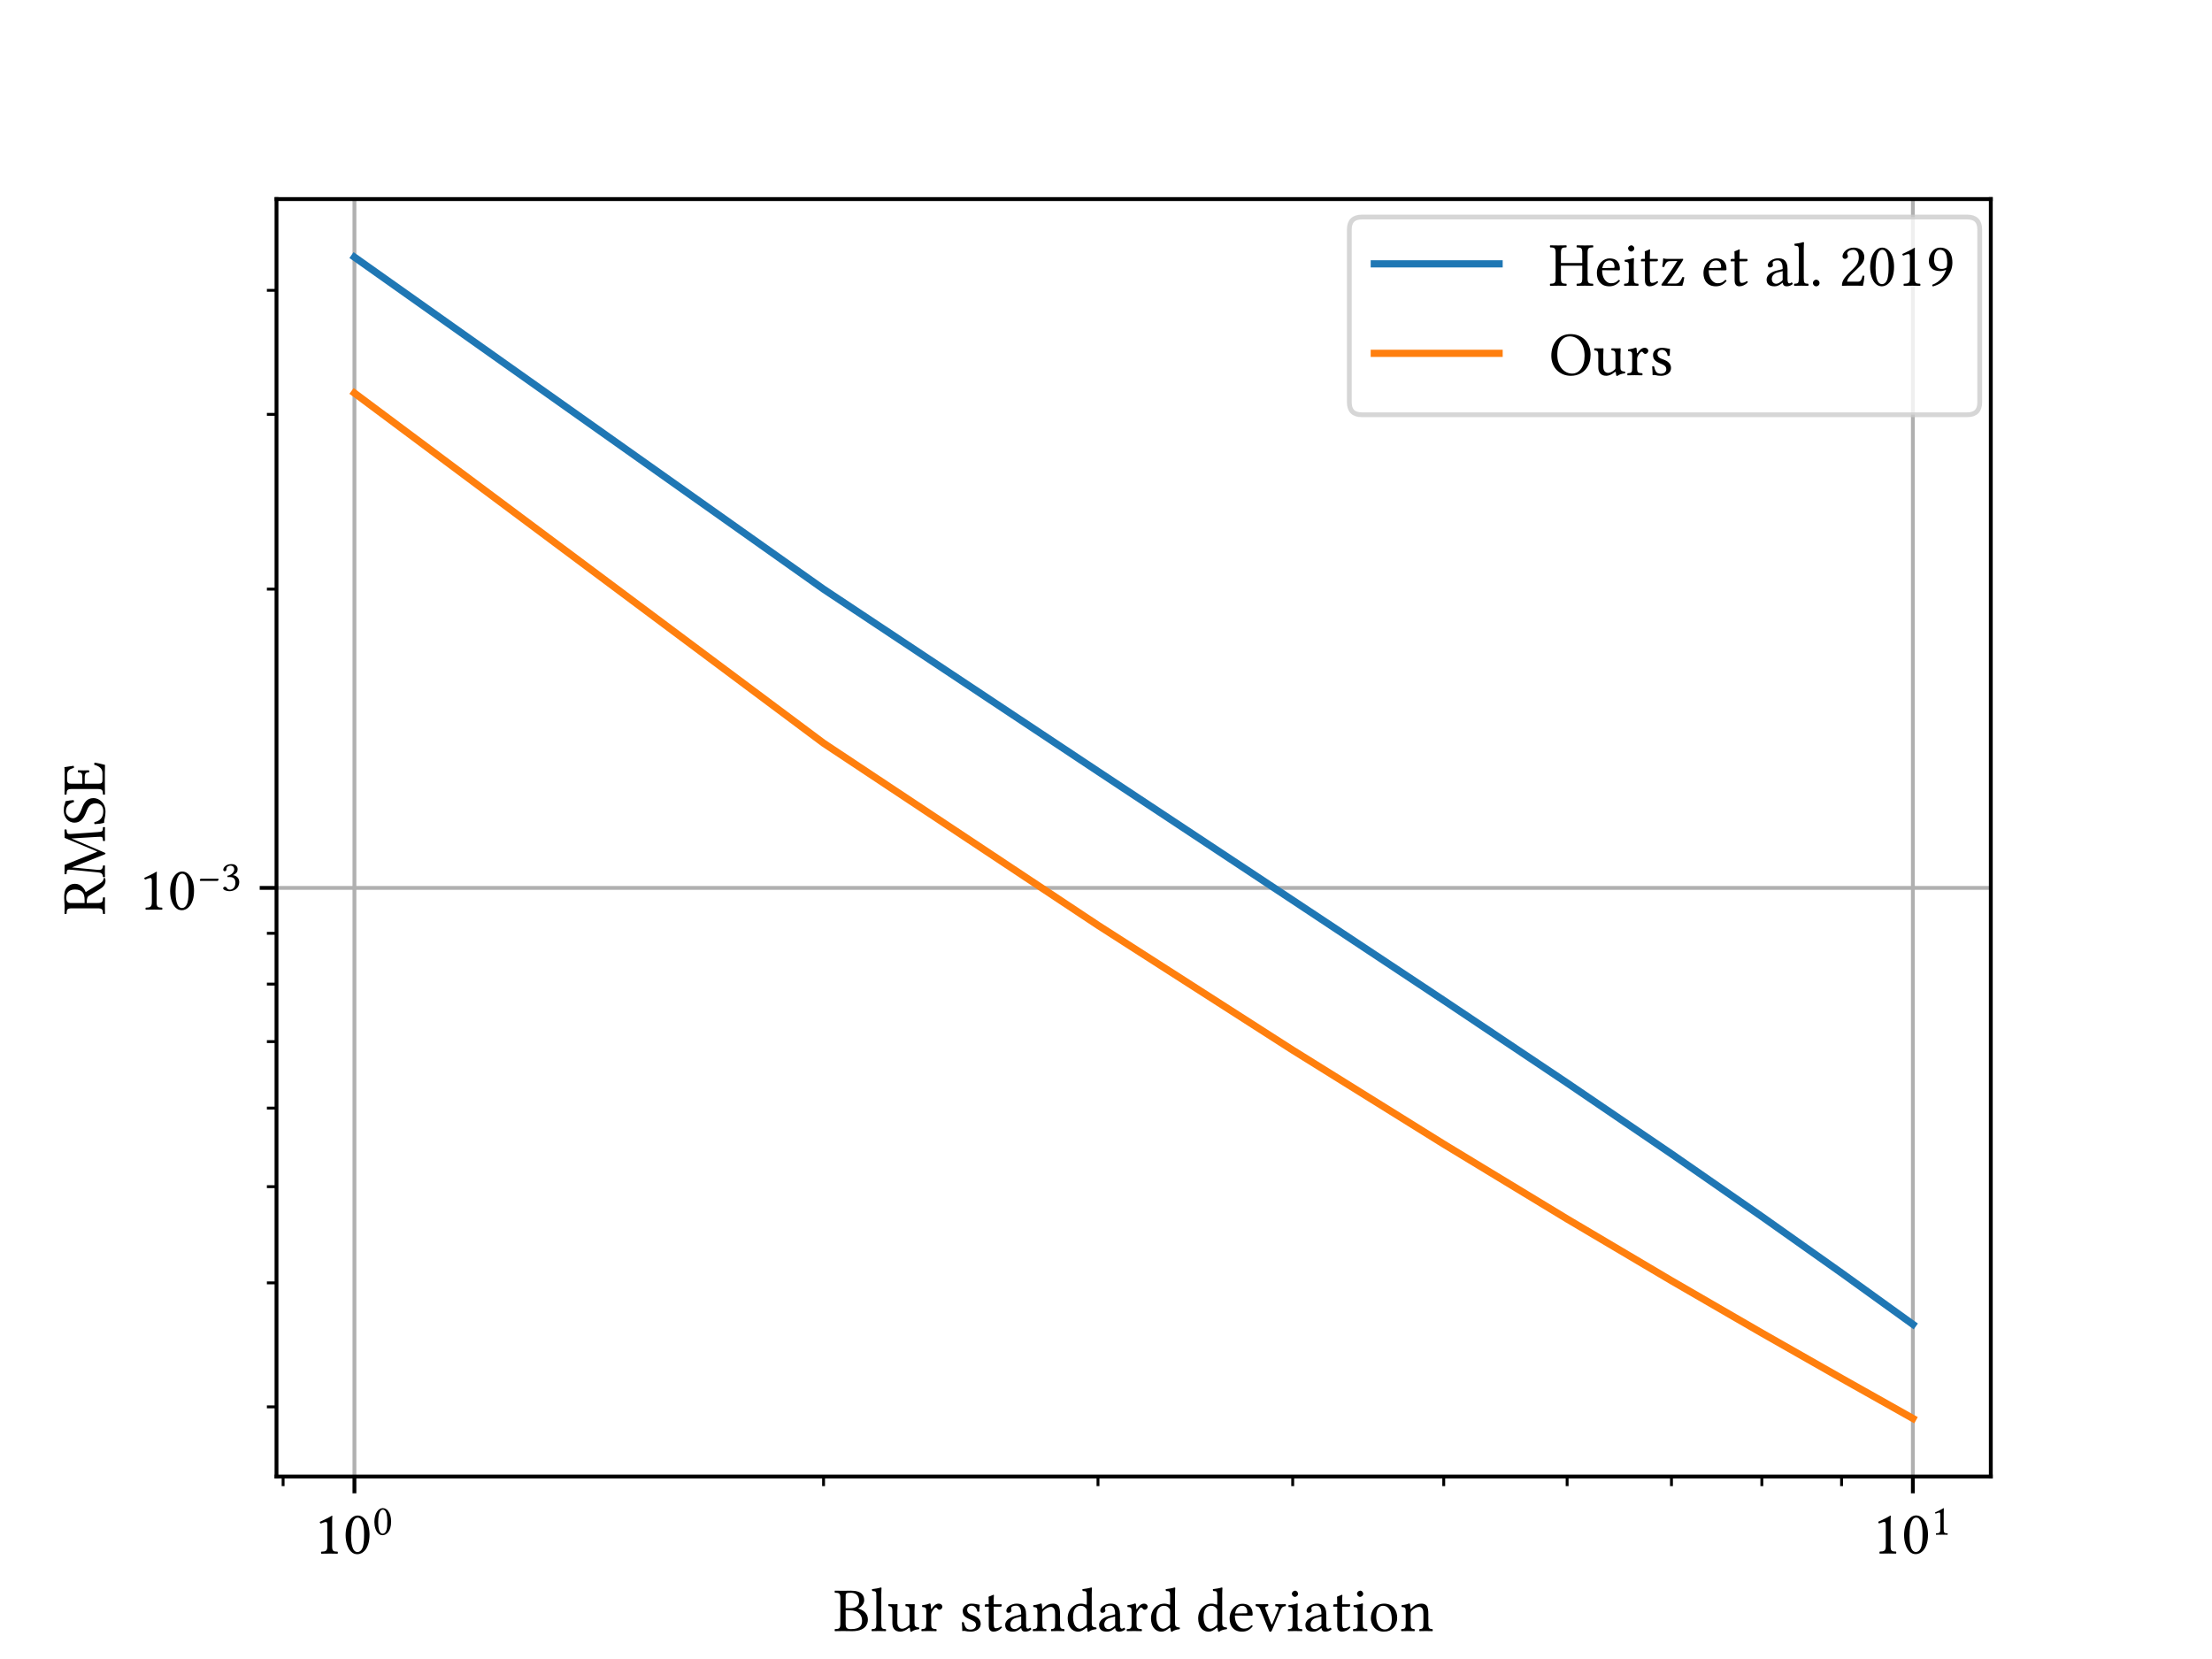 <?xml version="1.0" encoding="utf-8" standalone="no"?>
<!DOCTYPE svg PUBLIC "-//W3C//DTD SVG 1.1//EN"
  "http://www.w3.org/Graphics/SVG/1.1/DTD/svg11.dtd">
<!-- Created with matplotlib (https://matplotlib.org/) -->
<svg height="345.6pt" version="1.1" viewBox="0 0 460.8 345.6" width="460.8pt" xmlns="http://www.w3.org/2000/svg" xmlns:xlink="http://www.w3.org/1999/xlink">
 <defs>
  <style type="text/css">
*{stroke-linecap:butt;stroke-linejoin:round;}
  </style>
 </defs>
 <g id="figure_1">
  <g id="patch_1">
   <path d="M 0 345.6 
L 460.8 345.6 
L 460.8 0 
L 0 0 
z
" style="fill:#ffffff;"/>
  </g>
  <g id="axes_1">
   <g id="patch_2">
    <path d="M 57.6 307.584 
L 414.72 307.584 
L 414.72 41.472 
L 57.6 41.472 
z
" style="fill:#ffffff;"/>
   </g>
   <g id="matplotlib.axis_1">
    <g id="xtick_1">
     <g id="line2d_1">
      <path clip-path="url(#p7182a8f5f2)" d="M 73.833 307.584 
L 73.833 41.472 
" style="fill:none;stroke:#b0b0b0;stroke-linecap:square;stroke-width:0.8;"/>
     </g>
     <g id="line2d_2">
      <defs>
       <path d="M 0 0 
L 0 3.5 
" id="m0ba4eb7244" style="stroke:#000000;stroke-width:0.8;"/>
      </defs>
      <g>
       <use style="stroke:#000000;stroke-width:0.8;" x="73.833" xlink:href="#m0ba4eb7244" y="307.584"/>
      </g>
     </g>
     <g id="text_1">
      <!-- $\mathdefault{10^{0}}$ -->
      <defs>
       <path d="M 28.797 12.203 
L 28.797 46.906 
C 28.797 52.906 28.906 59 29.094 60.297 
C 29.094 60.703 28.797 60.797 28.5 60.797 
C 22.906 57.297 17.703 54.906 8.906 50.797 
C 9 49.594 9.5 48.703 10.406 48.094 
C 14.906 50 17.203 50.594 19.094 50.594 
C 20.703 50.594 21.094 48.203 21.094 44.797 
L 21.094 12.203 
C 21.094 3.906 18.406 3.406 11.406 3.094 
C 10.797 2.5 10.797 0.406 11.406 -0.203 
C 16.297 -0.094 19.797 0 25.297 0 
C 30 0 32.5 -0.094 37.5 -0.203 
C 38.094 0.406 38.094 2.5 37.5 3.094 
C 30.5 3.406 28.797 3.906 28.797 12.203 
z
" id="LinLibertineO-49"/>
       <path d="M 23.203 57.5 
C 24.906 57.5 26.5 56.906 27.703 55.797 
C 30.797 53.203 33.5 45.594 33.5 32.203 
C 33.5 23 33.203 16.703 31.797 11.594 
C 29.594 3.406 24.703 2.5 22.906 2.5 
C 13.594 2.5 12.594 19.594 12.594 28.297 
C 12.594 52.906 18.703 57.5 23.203 57.5 
z
M 22.797 -1 
C 30.5 -1 42.203 6.797 42.203 30.297 
C 42.203 40.203 39.797 48.703 35.406 54.5 
C 32.703 57.906 28.594 61 23.203 61 
C 13.297 61 3.906 49.203 3.906 29.406 
C 3.906 18.703 7.094 8.594 12.594 3.203 
C 15.5 0.297 18.906 -1 22.797 -1 
z
" id="LinLibertineO-48"/>
      </defs>
      <g transform="translate(65.448 323.658)scale(0.13 -0.13)">
       <use transform="translate(0 0.134)" xlink:href="#LinLibertineO-49"/>
       <use transform="translate(46.5 0.134)" xlink:href="#LinLibertineO-48"/>
       <use transform="translate(93.754 30.3)scale(0.7)" xlink:href="#LinLibertineO-48"/>
      </g>
     </g>
    </g>
    <g id="xtick_2">
     <g id="line2d_3">
      <path clip-path="url(#p7182a8f5f2)" d="M 398.487 307.584 
L 398.487 41.472 
" style="fill:none;stroke:#b0b0b0;stroke-linecap:square;stroke-width:0.8;"/>
     </g>
     <g id="line2d_4">
      <g>
       <use style="stroke:#000000;stroke-width:0.8;" x="398.487" xlink:href="#m0ba4eb7244" y="307.584"/>
      </g>
     </g>
     <g id="text_2">
      <!-- $\mathdefault{10^{1}}$ -->
      <g transform="translate(390.102 323.658)scale(0.13 -0.13)">
       <use transform="translate(0 0.277)" xlink:href="#LinLibertineO-49"/>
       <use transform="translate(46.5 0.277)" xlink:href="#LinLibertineO-48"/>
       <use transform="translate(93.754 30.442)scale(0.7)" xlink:href="#LinLibertineO-49"/>
      </g>
     </g>
    </g>
    <g id="xtick_3">
     <g id="line2d_5">
      <defs>
       <path d="M 0 0 
L 0 2 
" id="m954f29984a" style="stroke:#000000;stroke-width:0.6;"/>
      </defs>
      <g>
       <use style="stroke:#000000;stroke-width:0.6;" x="58.977" xlink:href="#m954f29984a" y="307.584"/>
      </g>
     </g>
    </g>
    <g id="xtick_4">
     <g id="line2d_6">
      <g>
       <use style="stroke:#000000;stroke-width:0.6;" x="171.563" xlink:href="#m954f29984a" y="307.584"/>
      </g>
     </g>
    </g>
    <g id="xtick_5">
     <g id="line2d_7">
      <g>
       <use style="stroke:#000000;stroke-width:0.6;" x="228.732" xlink:href="#m954f29984a" y="307.584"/>
      </g>
     </g>
    </g>
    <g id="xtick_6">
     <g id="line2d_8">
      <g>
       <use style="stroke:#000000;stroke-width:0.6;" x="269.294" xlink:href="#m954f29984a" y="307.584"/>
      </g>
     </g>
    </g>
    <g id="xtick_7">
     <g id="line2d_9">
      <g>
       <use style="stroke:#000000;stroke-width:0.6;" x="300.757" xlink:href="#m954f29984a" y="307.584"/>
      </g>
     </g>
    </g>
    <g id="xtick_8">
     <g id="line2d_10">
      <g>
       <use style="stroke:#000000;stroke-width:0.6;" x="326.463" xlink:href="#m954f29984a" y="307.584"/>
      </g>
     </g>
    </g>
    <g id="xtick_9">
     <g id="line2d_11">
      <g>
       <use style="stroke:#000000;stroke-width:0.6;" x="348.198" xlink:href="#m954f29984a" y="307.584"/>
      </g>
     </g>
    </g>
    <g id="xtick_10">
     <g id="line2d_12">
      <g>
       <use style="stroke:#000000;stroke-width:0.6;" x="367.025" xlink:href="#m954f29984a" y="307.584"/>
      </g>
     </g>
    </g>
    <g id="xtick_11">
     <g id="line2d_13">
      <g>
       <use style="stroke:#000000;stroke-width:0.6;" x="383.632" xlink:href="#m954f29984a" y="307.584"/>
      </g>
     </g>
    </g>
    <g id="text_3">
     <!-- Blur standard deviation -->
     <defs>
      <path d="M 19.094 55 
C 19.094 60.297 19.094 61.297 27.797 61.297 
C 33.406 61.297 40.703 58.297 40.703 48.094 
C 40.703 39.594 34.797 36.594 26.5 36.594 
L 19.094 36.594 
z
M 19.094 33.203 
L 26 33.203 
C 39.703 33.203 45.406 25.5 45.406 16.5 
C 45.406 9.203 42.594 3.094 27.406 3.094 
C 20.406 3.094 19.094 5.703 19.094 11.797 
z
M 14.797 64.5 
C 11.203 64.5 5.797 64.594 1.906 64.703 
C 1.297 64.094 1.297 62 1.906 61.406 
C 8.906 61.094 10.594 60.594 10.594 52.297 
L 10.594 12.203 
C 10.594 3.906 8.906 3.406 1.906 3.094 
C 1.297 2.5 1.297 0.406 1.906 -0.203 
C 5.797 -0.094 11.094 0 14.906 0 
C 18.406 0 21.094 -0.203 29.5 -0.203 
C 49.406 -0.203 54.703 9.797 54.703 18.406 
C 54.703 28 48 33.5 39.297 36 
L 39.297 36.203 
C 44.297 38.703 48.797 43.797 48.797 49.297 
C 48.797 56 45.906 64.703 27.297 64.703 
C 23.797 64.703 18.406 64.5 14.797 64.5 
z
" id="LinLibertineO-66"/>
      <path d="M 9.5 12.203 
C 9.5 3.906 8.406 3.406 2.297 3.094 
C 1.703 2.5 1.703 0.406 2.297 -0.203 
C 5.797 -0.094 9.5 0 13.5 0 
C 17.5 0 21.297 -0.094 24.594 -0.203 
C 25.203 0.406 25.203 2.5 24.594 3.094 
C 18.5 3.406 17.406 3.906 17.406 12.203 
L 17.406 58.297 
C 17.406 64.797 17.797 68.797 17.797 68.797 
C 17.797 69.5 17.406 69.797 16.5 69.797 
C 14 68.797 6.5 67.406 2.5 67.094 
C 2.297 66.297 2.5 64.703 3.094 64.094 
C 8.906 63.703 9.5 63.406 9.5 55.906 
z
" id="LinLibertineO-108"/>
      <path d="M 21.703 -1 
C 25.594 -1 30.297 1 35.203 5 
C 35.703 5.406 36.594 5.594 36.703 4.906 
C 36.906 2.297 37.797 -1 37.797 -1 
C 38.594 -1.297 39 -1.297 39.703 -1 
C 41.906 0.797 45.406 2.297 51.5 3 
C 52.094 3.594 52.094 5.094 51.5 5.703 
C 45.094 6.203 44.203 8.094 44.203 13 
L 44.203 32.203 
C 44.203 35.203 44.594 42.5 44.594 42.5 
C 44.594 42.797 44.297 43.094 43.797 43.094 
C 43.297 43 41.797 42.906 40.297 42.906 
C 37.094 42.906 33.5 43 30.094 43.094 
C 29.5 42.5 29.5 40.406 30.094 39.797 
C 35 39.5 36.297 38.297 36.297 31.703 
L 36.297 12.406 
C 36.297 10.5 36.094 9.703 34.703 8.5 
C 31 5.297 27.203 3.703 24.703 3.703 
C 21.703 3.703 16.703 5.094 16.703 14 
L 16.703 32.203 
C 16.703 35.203 17.094 42.5 17.094 42.5 
C 17.094 42.797 16.797 43.094 16.297 43.094 
C 15.797 43 14.297 42.906 12.797 42.906 
C 9.594 42.906 6 43 2.594 43.094 
C 2 42.5 2 40.406 2.594 39.797 
C 7.406 39.406 8.797 38.297 8.797 31.797 
L 8.797 12.594 
C 8.797 5.703 11.797 -1 21.703 -1 
z
" id="LinLibertineO-117"/>
      <path d="M 17.594 35.797 
C 17.406 39.797 17.203 42.297 16.797 43.406 
C 16.5 43.797 16.406 44.203 15.594 44.203 
C 12.797 43.094 10.203 42.203 3.297 41.297 
C 3.094 40.703 3.297 39.094 3.5 38.5 
C 8.906 38 10 37.5 10 31.703 
L 10 12.203 
C 10 3.906 8.797 3.5 2.594 3.094 
C 2 2.5 2 0.406 2.594 -0.203 
C 6.094 -0.094 10 0 14 0 
C 18 0 22.594 -0.094 26.094 -0.203 
C 26.703 0.406 26.703 2.5 26.094 3.094 
C 19.094 3.594 17.906 3.906 17.906 12.203 
L 17.906 26.094 
C 17.906 28.703 19.094 31 20.297 32.797 
C 21.406 34.406 23.703 37.703 24.906 37.703 
C 25.797 37.703 26.703 37.406 27.406 36.406 
C 28.203 35.406 29.297 34.094 31.094 34.094 
C 33.5 34.094 35.797 36.594 35.797 39.094 
C 35.797 41 34 43.906 29.797 43.906 
C 25.094 43.906 21 39.5 18.703 35.594 
C 18.094 34.5 17.594 35.297 17.594 35.797 
z
" id="LinLibertineO-114"/>
      <path id="LinLibertineO-32"/>
      <path d="M 4.797 13.797 
C 5.203 8.906 5.5 4.203 5.5 0 
C 6.5 0.203 7.5 0.297 8 0.297 
C 8.703 0.297 9.297 0.297 10 0.094 
C 12.703 -0.594 15.406 -1 19.094 -1 
C 24.703 -1 35 1.703 35 11.594 
C 35 18.406 30.094 22.406 23.297 24.906 
C 17.203 27.094 13.297 28.703 13.297 34.203 
C 13.297 38.297 16.906 40.594 20.297 40.594 
C 22.5 40.594 28.297 39.797 29.594 31.297 
C 30.203 30.703 32.203 30.797 32.797 31.406 
C 33.094 35 33.297 38.703 33.406 42 
C 30.297 42.5 25.5 43.906 20.297 43.906 
C 12.906 43.906 6.203 39.094 6.203 32.703 
C 6.203 25.406 9.5 22.297 17.203 19.094 
C 25.5 15.703 27.406 13.594 27.406 9.297 
C 27.406 4.406 22.594 2.297 18.906 2.297 
C 15 2.297 12.797 3.594 11.797 4.703 
C 9.594 7 8.5 11.406 7.906 13.906 
C 7.297 14.5 5.406 14.406 4.797 13.797 
z
" id="LinLibertineO-115"/>
      <path d="M 4.297 42.906 
C 2.906 42.906 2.5 41.703 2.5 40.906 
L 2.5 39.594 
C 2.5 39.094 2.594 39 3 39 
L 8.906 39 
L 8.906 8.906 
C 8.906 1.797 12 -1 16.594 -1 
C 21.203 -1 26.203 1.203 30.094 5.594 
C 29.906 6.594 29.297 7.203 28.297 7.297 
C 25.703 5.297 22.703 4.5 20.094 4.5 
C 17.406 4.5 16.797 7.5 16.797 13.703 
L 16.797 39 
L 27.203 39 
C 28.203 39 29.594 39.406 29.594 40.297 
L 29.594 42.297 
C 29.594 42.703 29.297 42.906 28.797 42.906 
L 16.797 42.906 
L 16.797 46.797 
C 16.797 53.297 17.203 57.297 17.203 57.297 
C 17.203 57.906 16.906 58.094 16.406 58.094 
C 15.906 58.094 15.094 57.703 14.203 57.203 
C 13 56.594 12 56.203 10.797 55.797 
C 9.594 55.5 8.594 55.094 8.594 54.5 
C 8.594 53.297 8.906 54 8.906 42.906 
z
" id="LinLibertineO-116"/>
      <path d="M 29.297 23.297 
L 29.297 10.094 
C 29.297 8.797 28.703 8.094 27.906 7.5 
C 25.297 5.406 21.906 3.094 19.094 3.094 
C 14.094 3.094 11.906 7.094 11.906 10.203 
C 11.906 14.703 14 19.297 21.406 21.203 
z
M 29.297 4.797 
C 29.906 1.703 30.906 -1 36 -1 
C 39.797 -1 43.406 0.703 45.5 2.703 
C 45.297 3.906 44.906 4.703 43.797 5.406 
C 43 4.703 41.297 3.797 40.094 3.797 
C 37.203 3.797 37.094 7.703 37.094 12.297 
L 37.094 27 
C 37.094 41.203 29.297 43.906 22 43.906 
C 13.797 43.906 5.5 38.5 5.5 32.797 
C 5.5 30.406 6.703 29.203 9 29.203 
C 11.906 29.203 13.703 31.297 13.703 32.594 
C 13.703 33.297 13.594 34 13.406 34.406 
C 13.297 34.703 13.203 35.297 13.203 36.406 
C 13.203 39.5 17.406 40.594 21.203 40.594 
C 24.594 40.594 29.297 38.906 29.297 27.594 
C 29.297 26.906 29 26.5 28.703 26.406 
L 20.094 24.297 
C 10.5 21.906 3.594 16.594 3.594 9.797 
C 3.594 1.594 9.203 -1 16.203 -1 
C 19.594 -1 22.703 -0.203 27.094 3.203 
L 29.094 4.797 
z
" id="LinLibertineO-97"/>
      <path d="M 18.406 35.797 
C 17.703 35.094 17.203 34.797 17.203 35.797 
C 17.094 38.5 16.797 42.297 16.406 43.406 
C 16.094 43.797 16 44.203 15.203 44.203 
C 12.406 43.094 9.797 42.203 2.906 41.297 
C 2.703 40.703 2.906 39.094 3.094 38.5 
C 8.5 38 9.594 37.5 9.594 31.703 
L 9.594 12.203 
C 9.594 4 8.594 3.594 2.594 3.094 
C 2 2.5 2 0.406 2.594 -0.203 
C 5.594 -0.094 9.594 0 13.594 0 
C 17.594 0 20.594 -0.094 23.594 -0.203 
C 24.203 0.406 24.203 2.5 23.594 3.094 
C 18.5 3.594 17.5 4 17.5 12.203 
L 17.5 28.594 
C 17.5 30.703 18.406 31.906 19.203 32.797 
C 23 36.5 27.5 38.703 31.406 38.703 
C 33.406 38.703 35.5 37.406 36.703 35.094 
C 37.703 33.094 37.906 30.406 37.906 27.406 
L 37.906 12.203 
C 37.906 4 36.906 3.594 31.703 3.094 
C 31.203 2.5 31.203 0.406 31.703 -0.203 
C 34.703 -0.094 37.906 0 41.906 0 
C 45.906 0 49.5 -0.094 52.5 -0.203 
C 53 0.406 53 2.5 52.5 3.094 
C 46.906 3.594 45.797 4 45.797 12.203 
L 45.797 27.094 
C 45.797 32.594 45.406 37.406 43.094 40.5 
C 41.406 42.703 38.297 43.906 34.797 43.906 
C 29.906 43.906 24.297 42.594 18.406 35.797 
z
" id="LinLibertineO-110"/>
      <path d="M 34.5 12.406 
C 34.5 10.5 34.297 9.703 32.906 8.5 
C 29.203 5.297 26 3.703 23.5 3.703 
C 18.094 3.703 12.5 9.594 12.5 22.094 
C 12.5 29.297 13.906 33.297 15.406 35.406 
C 18.5 40.094 22.703 40.406 24.703 40.406 
C 28.297 40.406 30.797 39.094 32.797 36.797 
C 34.203 35.203 34.5 34.5 34.5 31.406 
z
M 33.406 5 
C 33.797 5.406 34.797 5.594 34.906 4.906 
C 35.094 2.406 36 -1 36 -1 
C 36.797 -1.297 37.297 -1.297 37.906 -1 
C 40.094 0.797 43.594 2.297 49.703 3 
C 50.297 3.594 50.297 5.094 49.703 5.703 
C 43.297 6.203 42.406 8.094 42.406 13 
L 42.406 58.297 
C 42.406 64.797 42.797 68.797 42.797 68.797 
C 42.797 69.5 42.406 69.797 41.5 69.797 
C 39 68.797 31.5 67.406 27.5 67.094 
C 27.297 66.297 27.5 64.703 28.094 64.094 
C 33.297 63.797 34.5 64.297 34.5 55.906 
L 34.5 43.094 
C 34.5 42.406 34.297 42.203 33.594 42.203 
C 33.203 42.203 29.094 43.906 25.797 43.906 
C 19.203 43.906 14.797 41.703 10.797 37.906 
C 6.5 33.594 3.906 27.703 3.906 20.297 
C 3.906 8 10.094 -1 20.906 -1 
C 24.797 -1 28.5 1 33.406 5 
z
" id="LinLibertineO-100"/>
      <path d="M 12.406 28.203 
C 14.297 39.5 21.297 40.406 23.703 40.406 
C 27.5 40.406 32 38.297 32 29.906 
C 32 29 31.594 28.5 30.5 28.5 
z
M 38.594 9.297 
C 34.906 5.5 32 3.906 26.203 3.906 
C 22.594 3.906 18.406 6 15.297 11.094 
C 13.297 14.406 12.094 19 12.094 24.797 
L 38.703 24.594 
C 39.906 24.594 40.594 25.203 40.594 26.297 
C 40.594 34.703 37.594 43.703 23.703 43.703 
C 15 43.703 3.703 35.406 3.703 20.203 
C 3.703 14.594 5.094 9.203 8.406 5.406 
C 11.797 1.406 16.5 -1 23.703 -1 
C 31.297 -1 36.703 2.5 40.703 7.703 
C 40.406 8.703 39.797 9.203 38.594 9.297 
z
" id="LinLibertineO-101"/>
      <path d="M 32.5 39.797 
C 37.906 39.406 38.406 38.094 36.297 33.094 
L 28.297 13.5 
C 26.594 9.5 26.094 9.594 24.594 13.797 
L 17.297 33.094 
C 15.594 37.906 15.094 39.094 20.5 39.797 
C 21.094 40.406 21.094 42.5 20.5 43.094 
C 17.203 43 13.703 42.906 10.406 42.906 
C 7.094 42.906 4.094 43 1.094 43.094 
C 0.5 42.5 0.5 40.406 1.094 39.797 
C 6.406 39.094 7.094 37.5 9.094 32.5 
L 21.906 0.906 
C 22.5 -0.594 23.094 -1.203 24.406 -1.203 
C 25.406 -1.203 26 -0.594 26.797 1.094 
L 40.094 32.406 
C 42 36.703 43.094 39.297 48.703 39.797 
C 49.297 40.406 49.297 42.5 48.703 43.094 
C 46.703 43 44.297 42.906 41.703 42.906 
C 38.406 42.906 35 43 32.5 43.094 
C 31.906 42.5 31.906 40.406 32.5 39.797 
z
" id="LinLibertineO-118"/>
      <path d="M 9 59.906 
C 9 57.297 11.406 54.703 13.797 54.703 
C 16.594 54.703 19 57.297 19 59.5 
C 19 61.906 16.906 64.703 14.203 64.703 
C 11.797 64.703 9 62.297 9 59.906 
z
M 18.094 12.203 
L 18.094 32.094 
C 18.094 37.094 18.5 43.5 18.5 43.5 
C 18.5 43.906 18 44.203 17.203 44.203 
C 14.297 43.094 10.406 42.203 3.5 41.297 
C 3.297 40.703 3.5 39.094 3.703 38.5 
C 9.094 37.906 10.203 37.406 10.203 31.703 
L 10.203 12.203 
C 10.203 3.906 9.094 3.594 3 3.094 
C 2.406 2.5 2.406 0.406 3 -0.203 
C 6.297 -0.094 10.203 0 14.203 0 
C 18.203 0 22 -0.094 25.297 -0.203 
C 25.906 0.406 25.906 2.5 25.297 3.094 
C 19.203 3.5 18.094 3.906 18.094 12.203 
z
" id="LinLibertineO-105"/>
      <path d="M 4.094 20.5 
C 4.094 10.297 10.906 -1 25.094 -1 
C 31.5 -1 36.297 1.203 39.703 4.594 
C 44.203 8.906 46.297 15.203 46.297 21.406 
C 46.297 31.797 40.594 43.906 25.297 43.906 
C 18.703 43.906 13.203 41.203 9.594 36.906 
C 6 32.594 4.094 26.797 4.094 20.5 
z
M 23.797 40.406 
C 32.406 40.406 37.703 32.594 37.703 18.203 
C 37.703 5.594 31.203 2.5 26.5 2.5 
C 16.094 2.5 12.703 15.094 12.703 22.797 
C 12.703 31.5 14.797 40.406 23.797 40.406 
z
" id="LinLibertineO-111"/>
     </defs>
     <g transform="translate(173.683 339.774)scale(0.13 -0.13)">
      <use xlink:href="#LinLibertineO-66"/>
      <use x="58.8" xlink:href="#LinLibertineO-108"/>
      <use x="85.2" xlink:href="#LinLibertineO-117"/>
      <use x="138.3" xlink:href="#LinLibertineO-114"/>
      <use x="175.5" xlink:href="#LinLibertineO-32"/>
      <use x="200.5" xlink:href="#LinLibertineO-115"/>
      <use x="239.5" xlink:href="#LinLibertineO-116"/>
      <use x="271.1" xlink:href="#LinLibertineO-97"/>
      <use x="316.8" xlink:href="#LinLibertineO-110"/>
      <use x="371" xlink:href="#LinLibertineO-100"/>
      <use x="421.6" xlink:href="#LinLibertineO-97"/>
      <use x="467.3" xlink:href="#LinLibertineO-114"/>
      <use x="504.5" xlink:href="#LinLibertineO-100"/>
      <use x="555.1" xlink:href="#LinLibertineO-32"/>
      <use x="580.1" xlink:href="#LinLibertineO-100"/>
      <use x="630.7" xlink:href="#LinLibertineO-101"/>
      <use x="675.4" xlink:href="#LinLibertineO-118"/>
      <use x="725.1" xlink:href="#LinLibertineO-105"/>
      <use x="752.2" xlink:href="#LinLibertineO-97"/>
      <use x="797.9" xlink:href="#LinLibertineO-116"/>
      <use x="829.5" xlink:href="#LinLibertineO-105"/>
      <use x="856.6" xlink:href="#LinLibertineO-111"/>
      <use x="907" xlink:href="#LinLibertineO-110"/>
     </g>
    </g>
   </g>
   <g id="matplotlib.axis_2">
    <g id="ytick_1">
     <g id="line2d_14">
      <path clip-path="url(#p7182a8f5f2)" d="M 57.6 184.965 
L 414.72 184.965 
" style="fill:none;stroke:#b0b0b0;stroke-linecap:square;stroke-width:0.8;"/>
     </g>
     <g id="line2d_15">
      <defs>
       <path d="M 0 0 
L -3.5 0 
" id="mb24c0c8eeb" style="stroke:#000000;stroke-width:0.8;"/>
      </defs>
      <g>
       <use style="stroke:#000000;stroke-width:0.8;" x="57.6" xlink:href="#mb24c0c8eeb" y="184.965"/>
      </g>
     </g>
     <g id="text_4">
      <!-- $\mathdefault{10^{-3}}$ -->
      <defs>
       <path d="M 46.297 22.594 
C 47.594 22.594 49 24.906 49 25.906 
C 49 26.703 48.594 27.594 47.594 27.594 
L 8.5 27.594 
C 7.297 27.594 6 25.703 6 24.203 
C 6 23.406 6.594 22.594 7.5 22.594 
z
" id="LinLibertineO-8722"/>
       <path d="M 21.5 57.5 
C 25.797 57.5 29.797 54.906 29.797 48.406 
C 29.797 43.406 24 35.797 14.094 34.406 
L 14.594 31.203 
C 16.297 31.406 18.094 31.406 19.406 31.406 
C 25.094 31.406 32.5 29.797 32.5 18.5 
C 32.5 5.203 23.594 2.5 20.094 2.5 
C 15 2.5 14.094 4.797 12.906 6.594 
C 11.906 8 10.594 9.203 8.594 9.203 
C 6.5 9.203 4.406 7.297 4.406 5.703 
C 4.406 1.703 12.797 -1 18.797 -1 
C 30.703 -1 41.297 6.703 41.297 19.906 
C 41.297 30.797 33.094 34.703 27.203 35.703 
L 27.094 35.906 
C 35.297 39.703 37.594 43.906 37.594 49.094 
C 37.594 52.094 36.906 54.594 34.5 57.094 
C 32.297 59.297 28.797 61 23.594 61 
C 8.906 61 4.703 51.406 4.703 48.094 
C 4.703 46.703 5.703 44.703 8.094 44.703 
C 11.594 44.703 12 48 12 49.906 
C 12 56.297 18.906 57.5 21.5 57.5 
z
" id="LinLibertineO-51"/>
      </defs>
      <g transform="translate(28.89 189.502)scale(0.13 -0.13)">
       <use transform="translate(0 0.134)" xlink:href="#LinLibertineO-49"/>
       <use transform="translate(46.5 0.134)" xlink:href="#LinLibertineO-48"/>
       <use transform="translate(93.754 30.3)scale(0.7)" xlink:href="#LinLibertineO-8722"/>
       <use transform="translate(132.254 30.3)scale(0.7)" xlink:href="#LinLibertineO-51"/>
      </g>
     </g>
    </g>
    <g id="ytick_2">
     <g id="line2d_16">
      <defs>
       <path d="M 0 0 
L -2 0 
" id="m0c16e5d922" style="stroke:#000000;stroke-width:0.6;"/>
      </defs>
      <g>
       <use style="stroke:#000000;stroke-width:0.6;" x="57.6" xlink:href="#m0c16e5d922" y="293.077"/>
      </g>
     </g>
    </g>
    <g id="ytick_3">
     <g id="line2d_17">
      <g>
       <use style="stroke:#000000;stroke-width:0.6;" x="57.6" xlink:href="#m0c16e5d922" y="267.244"/>
      </g>
     </g>
    </g>
    <g id="ytick_4">
     <g id="line2d_18">
      <g>
       <use style="stroke:#000000;stroke-width:0.6;" x="57.6" xlink:href="#m0c16e5d922" y="247.207"/>
      </g>
     </g>
    </g>
    <g id="ytick_5">
     <g id="line2d_19">
      <g>
       <use style="stroke:#000000;stroke-width:0.6;" x="57.6" xlink:href="#m0c16e5d922" y="230.835"/>
      </g>
     </g>
    </g>
    <g id="ytick_6">
     <g id="line2d_20">
      <g>
       <use style="stroke:#000000;stroke-width:0.6;" x="57.6" xlink:href="#m0c16e5d922" y="216.993"/>
      </g>
     </g>
    </g>
    <g id="ytick_7">
     <g id="line2d_21">
      <g>
       <use style="stroke:#000000;stroke-width:0.6;" x="57.6" xlink:href="#m0c16e5d922" y="205.002"/>
      </g>
     </g>
    </g>
    <g id="ytick_8">
     <g id="line2d_22">
      <g>
       <use style="stroke:#000000;stroke-width:0.6;" x="57.6" xlink:href="#m0c16e5d922" y="194.426"/>
      </g>
     </g>
    </g>
    <g id="ytick_9">
     <g id="line2d_23">
      <g>
       <use style="stroke:#000000;stroke-width:0.6;" x="57.6" xlink:href="#m0c16e5d922" y="122.723"/>
      </g>
     </g>
    </g>
    <g id="ytick_10">
     <g id="line2d_24">
      <g>
       <use style="stroke:#000000;stroke-width:0.6;" x="57.6" xlink:href="#m0c16e5d922" y="86.314"/>
      </g>
     </g>
    </g>
    <g id="ytick_11">
     <g id="line2d_25">
      <g>
       <use style="stroke:#000000;stroke-width:0.6;" x="57.6" xlink:href="#m0c16e5d922" y="60.481"/>
      </g>
     </g>
    </g>
    <g id="text_5">
     <!-- RMSE -->
     <defs>
      <path d="M 27.203 61.797 
C 33.297 61.797 40.5 59.594 40.5 47.797 
C 40.5 35.297 33.406 32.5 23.703 32.5 
L 18.906 32.5 
L 18.906 55.406 
C 18.906 58.297 20.094 61.797 27.203 61.797 
z
M 18.906 12.203 
L 18.906 29.094 
C 27.297 29.094 29.094 27.594 30.594 25.297 
L 41.297 7.906 
C 44.094 3.203 48.5 -1 54.5 -1 
C 56 -1 57.703 -0.797 58.703 -0.297 
C 59 0.297 59 1.297 58.594 2.094 
C 54.094 2.094 51.594 5.406 49 9.797 
L 36.406 30.797 
C 40.703 32.203 49.703 37.406 49.703 47.906 
C 49.703 52.906 48 57 44.406 60.406 
C 39.594 64.906 33.406 65.203 27.094 65.203 
C 22.406 65.203 18.203 64.5 14.594 64.5 
C 11.094 64.5 6.406 64.594 1.703 64.703 
C 1.094 64.094 1.094 62 1.703 61.406 
C 8.703 61.094 10.406 60.594 10.406 52.297 
L 10.406 12.203 
C 10.406 3.906 8.703 3.406 1.703 3.094 
C 1.094 2.5 1.094 0.406 1.703 -0.203 
C 6.203 -0.094 10.797 0 14.703 0 
C 18.406 0 23.203 -0.094 27.594 -0.203 
C 28.203 0.406 28.203 2.5 27.594 3.094 
C 20.594 3.406 18.906 3.906 18.906 12.203 
z
" id="LinLibertineO-82"/>
      <path d="M 66.203 11.594 
C 66.703 3.5 66.406 3.406 59.906 3.094 
C 59.297 2.5 59.297 0.406 59.906 -0.203 
C 63.594 -0.094 67.594 0 70.594 0 
C 73.594 0 78.094 -0.094 81.5 -0.203 
C 82.094 0.406 82.094 2.5 81.5 3.094 
C 74.703 3.406 74.297 3.797 73.797 12.094 
L 70.797 54.203 
C 70.406 59.594 70.906 61 77.703 61.406 
C 78.297 62 78.297 64.094 77.703 64.703 
L 64.594 64.5 
L 43.406 13.797 
C 43 12.797 42.703 12.406 42.5 12.406 
C 42.297 12.406 42 12.906 41.703 13.703 
L 21.203 64.5 
L 6.703 64.703 
C 6.094 64.094 6.094 62 6.703 61.406 
C 13.594 61 14.203 60.797 13.5 53.297 
L 9.406 12.094 
C 8.906 6.094 7.703 3.594 2 3.094 
C 1.406 2.5 1.406 0.406 2 -0.203 
C 5 -0.094 8.203 0 10.594 0 
C 13 0 17 -0.094 20 -0.203 
C 20.594 0.406 20.594 2.5 20 3.094 
C 13.406 3.594 12.797 6.594 13.406 12.297 
L 17.203 52.406 
L 17.406 52.406 
L 38.094 0.5 
C 38.297 -0.297 39 -1 39.594 -1 
C 40.203 -1 40.594 -0.297 41 0.5 
L 63.5 53.406 
L 63.703 53.406 
z
" id="LinLibertineO-77"/>
      <path d="M 39.406 63.094 
C 33.594 63.906 33.906 65.797 24.094 65.797 
C 14 65.797 5.094 59.094 5.094 48.5 
C 5.094 37.906 13.703 33.094 22.5 29.797 
C 28.594 27.406 36 24.594 36 14.906 
C 36 6.797 31.406 2.594 23.5 2.594 
C 14.094 2.594 8.094 6.797 5.906 16.797 
C 4.703 17.203 3.594 17 2.703 16.5 
C 3.094 8.797 3.5 6.203 4.703 1.297 
C 11 1.297 13.703 -1 22.594 -1 
C 27.203 -1 31.5 0.094 35 2.203 
C 40.703 5.797 44.406 12 44.406 18.406 
C 44.406 29 36.297 33.703 28.094 36.703 
C 22.203 39 12.203 42.703 12.203 51.203 
C 12.203 56.797 17.297 62.406 23.094 62.406 
C 32.906 62.406 36 56.203 38 49.594 
C 39 49.406 40.297 49.5 41.203 50.203 
C 40.906 55 40.5 57.797 39.406 63.094 
z
" id="LinLibertineO-83"/>
      <path d="M 28.094 36.094 
L 19 36.094 
L 19 54.094 
C 19 58.5 20.203 60.5 25.594 60.5 
L 33.094 60.5 
C 40.594 60.5 42.203 56.5 44.406 49.594 
C 45.594 49.406 46.703 49.594 47.703 50.094 
C 47.203 54.203 45.703 63.797 45.5 64.594 
C 45.5 64.797 45.406 64.906 45.094 64.906 
C 43.406 64.594 42.594 64.5 40.203 64.5 
L 14.703 64.5 
C 11.594 64.5 5.797 64.594 1.797 64.703 
C 1.203 64.094 1.203 62 1.797 61.406 
C 8.797 61.094 10.5 60.594 10.5 52.297 
L 10.5 12.203 
C 10.5 3.906 8.797 3.406 1.797 3.094 
C 1.203 2.5 1.203 0.406 1.797 -0.203 
C 5.5 -0.094 11.5 0 14.797 0 
L 36.297 0 
C 41.094 0 49.094 -0.203 49.094 -0.203 
C 50.5 4.797 52 11.406 52.797 16.5 
C 51.703 17 50.594 17.297 49.297 17 
C 47.297 9.797 43.797 3.906 36.203 3.906 
L 24.594 3.906 
C 20.406 3.906 19 5.5 19 10.203 
L 19 32.297 
L 28.094 32.297 
C 36.594 32.297 36.906 30 37.203 25.5 
C 37.797 24.906 39.906 24.906 40.5 25.5 
C 40.406 28.094 40.297 30.797 40.297 34.297 
C 40.297 37.094 40.406 40.5 40.5 42.906 
C 39.906 43.5 37.797 43.5 37.203 42.906 
C 36.906 37.406 36.594 36.094 28.094 36.094 
z
" id="LinLibertineO-69"/>
     </defs>
     <g transform="translate(21.847 190.571)rotate(-90)scale(0.13 -0.13)">
      <use xlink:href="#LinLibertineO-82"/>
      <use x="58.7" xlink:href="#LinLibertineO-77"/>
      <use x="142.6" xlink:href="#LinLibertineO-83"/>
      <use x="191.1" xlink:href="#LinLibertineO-69"/>
     </g>
    </g>
   </g>
   <g id="line2d_26">
    <path clip-path="url(#p7182a8f5f2)" d="M 73.833 53.568 
L 171.563 122.733 
L 228.732 160.695 
L 269.294 187.535 
L 300.757 208.396 
L 326.463 225.601 
L 348.198 240.381 
L 367.025 253.436 
L 383.632 265.183 
L 398.487 275.884 
" style="fill:none;stroke:#1f77b4;stroke-linecap:square;stroke-width:1.5;"/>
   </g>
   <g id="line2d_27">
    <path clip-path="url(#p7182a8f5f2)" d="M 73.833 81.884 
L 171.563 154.819 
L 228.732 192.755 
L 269.294 218.761 
L 300.757 238.344 
L 326.463 253.936 
L 348.198 266.799 
L 367.025 277.693 
L 383.632 287.136 
L 398.487 295.488 
" style="fill:none;stroke:#ff7f0e;stroke-linecap:square;stroke-width:1.5;"/>
   </g>
   <g id="patch_3">
    <path d="M 57.6 307.584 
L 57.6 41.472 
" style="fill:none;stroke:#000000;stroke-linecap:square;stroke-linejoin:miter;stroke-width:0.8;"/>
   </g>
   <g id="patch_4">
    <path d="M 414.72 307.584 
L 414.72 41.472 
" style="fill:none;stroke:#000000;stroke-linecap:square;stroke-linejoin:miter;stroke-width:0.8;"/>
   </g>
   <g id="patch_5">
    <path d="M 57.6 307.584 
L 414.72 307.584 
" style="fill:none;stroke:#000000;stroke-linecap:square;stroke-linejoin:miter;stroke-width:0.8;"/>
   </g>
   <g id="patch_6">
    <path d="M 57.6 41.472 
L 414.72 41.472 
" style="fill:none;stroke:#000000;stroke-linecap:square;stroke-linejoin:miter;stroke-width:0.8;"/>
   </g>
  </g>
  <g id="legend_1">
   <g id="patch_7">
    <path d="M 283.688 86.4 
L 409.814 86.4 
Q 412.414 86.4 412.414 83.8 
L 412.414 47.814 
Q 412.414 45.214 409.814 45.214 
L 283.688 45.214 
Q 281.088 45.214 281.088 47.814 
L 281.088 83.8 
Q 281.088 86.4 283.688 86.4 
z
" style="fill:#ffffff;opacity:0.8;stroke:#cccccc;stroke-linejoin:miter;"/>
   </g>
   <g id="line2d_28">
    <path d="M 286.288 54.964 
L 312.288 54.964 
" style="fill:none;stroke:#1f77b4;stroke-linecap:square;stroke-width:1.5;"/>
   </g>
   <g id="line2d_29"/>
   <g id="text_6">
    <!-- Heitz et al. 2019 -->
    <defs>
     <path d="M 61.797 12.203 
L 61.797 52.297 
C 61.797 60.594 63.5 61.094 70.5 61.406 
C 71.094 62 71.094 64.094 70.5 64.703 
C 66.406 64.594 61.297 64.5 57.5 64.5 
C 53.703 64.5 49 64.594 44.594 64.703 
C 44 64.094 44 62 44.594 61.406 
C 51.594 61.094 53.297 60.594 53.297 52.297 
L 53.297 36.297 
L 19.094 36.297 
L 19.094 52.297 
C 19.094 60.594 20.797 61.094 27.797 61.406 
C 28.406 62 28.406 64.094 27.797 64.703 
C 24 64.594 19.906 64.5 14.797 64.5 
C 9.797 64.5 5.703 64.594 1.906 64.703 
C 1.297 64.094 1.297 62 1.906 61.406 
C 8.906 61.094 10.594 60.594 10.594 52.297 
L 10.594 12.203 
C 10.594 3.906 8.906 3.406 1.906 3.094 
C 1.297 2.5 1.297 0.406 1.906 -0.203 
C 6.297 -0.094 11.094 0 14.906 0 
C 18.5 0 23.406 -0.094 27.797 -0.203 
C 28.406 0.406 28.406 2.5 27.797 3.094 
C 20.797 3.406 19.094 3.906 19.094 12.203 
L 19.094 32.094 
L 53.297 32.094 
L 53.297 12.203 
C 53.297 3.906 51.594 3.406 44.594 3.094 
C 44 2.5 44 0.406 44.594 -0.203 
C 49.094 -0.094 53.797 0 57.594 0 
C 61.297 0 66.094 -0.094 70.5 -0.203 
C 71.094 0.406 71.094 2.5 70.5 3.094 
C 63.5 3.406 61.797 3.906 61.797 12.203 
z
" id="LinLibertineO-72"/>
     <path d="M 7.094 43.906 
C 6.797 43.906 6.5 43.5 6.5 43.297 
C 6.406 38.797 5.906 35.297 5 30.406 
C 5.797 30 7.094 29.797 8.297 30.094 
C 10.297 37.406 13.406 39.094 16.406 39.203 
L 29.203 39.5 
C 22.406 28.094 12.406 13.703 4.594 3.203 
C 3.703 2 3.703 1.703 3.703 1.203 
C 3.703 0.5 4.5 0 6 0 
L 37.203 -0.297 
C 38.406 3.094 39.703 8.297 40.406 13.297 
C 39.703 13.594 38.594 13.906 37.406 13.906 
L 36 11 
C 33.406 5.703 31.406 3.5 26.203 3.406 
L 12.906 3.406 
C 20.297 12.797 30.703 28.5 36.906 38.703 
C 38.406 41.203 38.703 42 38.703 42.406 
C 38.703 42.797 38.203 43.094 37.5 43.094 
C 37 43.094 34.203 42.906 31.297 42.906 
L 13 42.906 
C 9.703 42.906 8.5 43.297 7.094 43.906 
z
" id="LinLibertineO-122"/>
     <path d="M 5.703 4.297 
C 5.703 1.406 8.094 -1 11 -1 
C 13.906 -1 16.297 1.406 16.297 4.297 
C 16.297 7.203 13.906 9.594 11 9.594 
C 8.094 9.594 5.703 7.203 5.703 4.297 
z
" id="LinLibertineO-46"/>
     <path d="M 6.094 46.797 
C 6.094 44.703 8 42.906 10.094 42.906 
C 11.797 42.906 14.797 44.594 14.797 46.906 
C 14.797 47.703 14.594 48.297 14.406 49 
C 14.203 49.703 13.594 50.594 13.594 51.406 
C 13.594 53.906 16.203 57.5 23.5 57.5 
C 27.094 57.5 32.203 55 32.203 45.406 
C 32.203 39 29.906 33.797 24 27.797 
L 16.594 20.5 
C 6.797 10.5 5.203 5.703 5.203 -0.203 
C 5.203 -0.203 10.297 0 13.5 0 
L 31 0 
C 34.203 0 38.797 -0.203 38.797 -0.203 
C 40.094 5.094 41.094 12.594 41.203 15.594 
C 40.594 16.094 39.297 16.297 38.297 16.094 
C 36.594 9 34.906 6.5 31.297 6.5 
L 13.5 6.5 
C 13.5 11.297 20.406 18.094 20.906 18.594 
L 31 28.297 
C 36.703 33.797 41 38.203 41 45.797 
C 41 56.594 32.203 61 24.094 61 
C 13 61 6.094 52.797 6.094 46.797 
z
" id="LinLibertineO-50"/>
     <path d="M 33.5 29.203 
C 30.297 27 27 26.906 25.297 26.906 
C 15.5 26.906 13.297 36.5 13.297 41.5 
C 13.297 52.5 17.5 57.5 22.406 57.5 
C 28.703 57.5 34.406 54.094 34.406 37 
C 34.406 34.703 34.094 32 33.5 29.203 
z
M 32.594 25.5 
C 29.906 16.406 23.594 6.297 10.297 1.406 
C 10.297 0.203 10.703 -0.703 11.5 -1.203 
C 21.594 1.797 27.797 6 33.406 12.5 
C 39.594 19.703 42.703 28.797 42.703 36.703 
C 42.703 57 31.203 61 23.5 61 
C 10.406 61 5 48.297 5 39.703 
C 5 31.094 9.594 23.406 23.203 23.406 
C 25.797 23.406 29.594 24.203 32.594 25.5 
z
" id="LinLibertineO-57"/>
    </defs>
    <g transform="translate(322.688 59.514)scale(0.13 -0.13)">
     <use xlink:href="#LinLibertineO-72"/>
     <use x="73" xlink:href="#LinLibertineO-101"/>
     <use x="117.7" xlink:href="#LinLibertineO-105"/>
     <use x="144.8" xlink:href="#LinLibertineO-116"/>
     <use x="176.4" xlink:href="#LinLibertineO-122"/>
     <use x="218.8" xlink:href="#LinLibertineO-32"/>
     <use x="243.8" xlink:href="#LinLibertineO-101"/>
     <use x="288.5" xlink:href="#LinLibertineO-116"/>
     <use x="320.1" xlink:href="#LinLibertineO-32"/>
     <use x="345.1" xlink:href="#LinLibertineO-97"/>
     <use x="390.8" xlink:href="#LinLibertineO-108"/>
     <use x="417.2" xlink:href="#LinLibertineO-46"/>
     <use x="439.2" xlink:href="#LinLibertineO-32"/>
     <use x="464.2" xlink:href="#LinLibertineO-50"/>
     <use x="510.7" xlink:href="#LinLibertineO-48"/>
     <use x="557.2" xlink:href="#LinLibertineO-49"/>
     <use x="603.7" xlink:href="#LinLibertineO-57"/>
    </g>
   </g>
   <g id="line2d_30">
    <path d="M 286.288 73.607 
L 312.288 73.607 
" style="fill:none;stroke:#ff7f0e;stroke-linecap:square;stroke-width:1.5;"/>
   </g>
   <g id="line2d_31"/>
   <g id="text_7">
    <!-- Ours -->
    <defs>
     <path d="M 33.094 62.203 
C 46.297 62.203 57 51.203 57 31 
C 57 13.094 48.406 2.594 37 2.594 
C 24.797 2.594 13.297 13.5 13.297 32.703 
C 13.297 53.703 23.203 62.203 33.094 62.203 
z
M 66.594 32.906 
C 66.594 53.594 52.297 65.797 34.406 65.797 
C 15 65.797 3.703 50.297 3.703 31 
C 3.703 11.297 18 -1 35 -1 
C 46 -1 54.906 3.703 60.406 11.594 
C 64.406 17.203 66.594 24.5 66.594 32.906 
z
" id="LinLibertineO-79"/>
    </defs>
    <g transform="translate(322.688 78.157)scale(0.13 -0.13)">
     <use xlink:href="#LinLibertineO-79"/>
     <use x="70.2" xlink:href="#LinLibertineO-117"/>
     <use x="123.3" xlink:href="#LinLibertineO-114"/>
     <use x="160.5" xlink:href="#LinLibertineO-115"/>
    </g>
   </g>
  </g>
 </g>
 <defs>
  <clipPath id="p7182a8f5f2">
   <rect height="266.112" width="357.12" x="57.6" y="41.472"/>
  </clipPath>
 </defs>
</svg>
